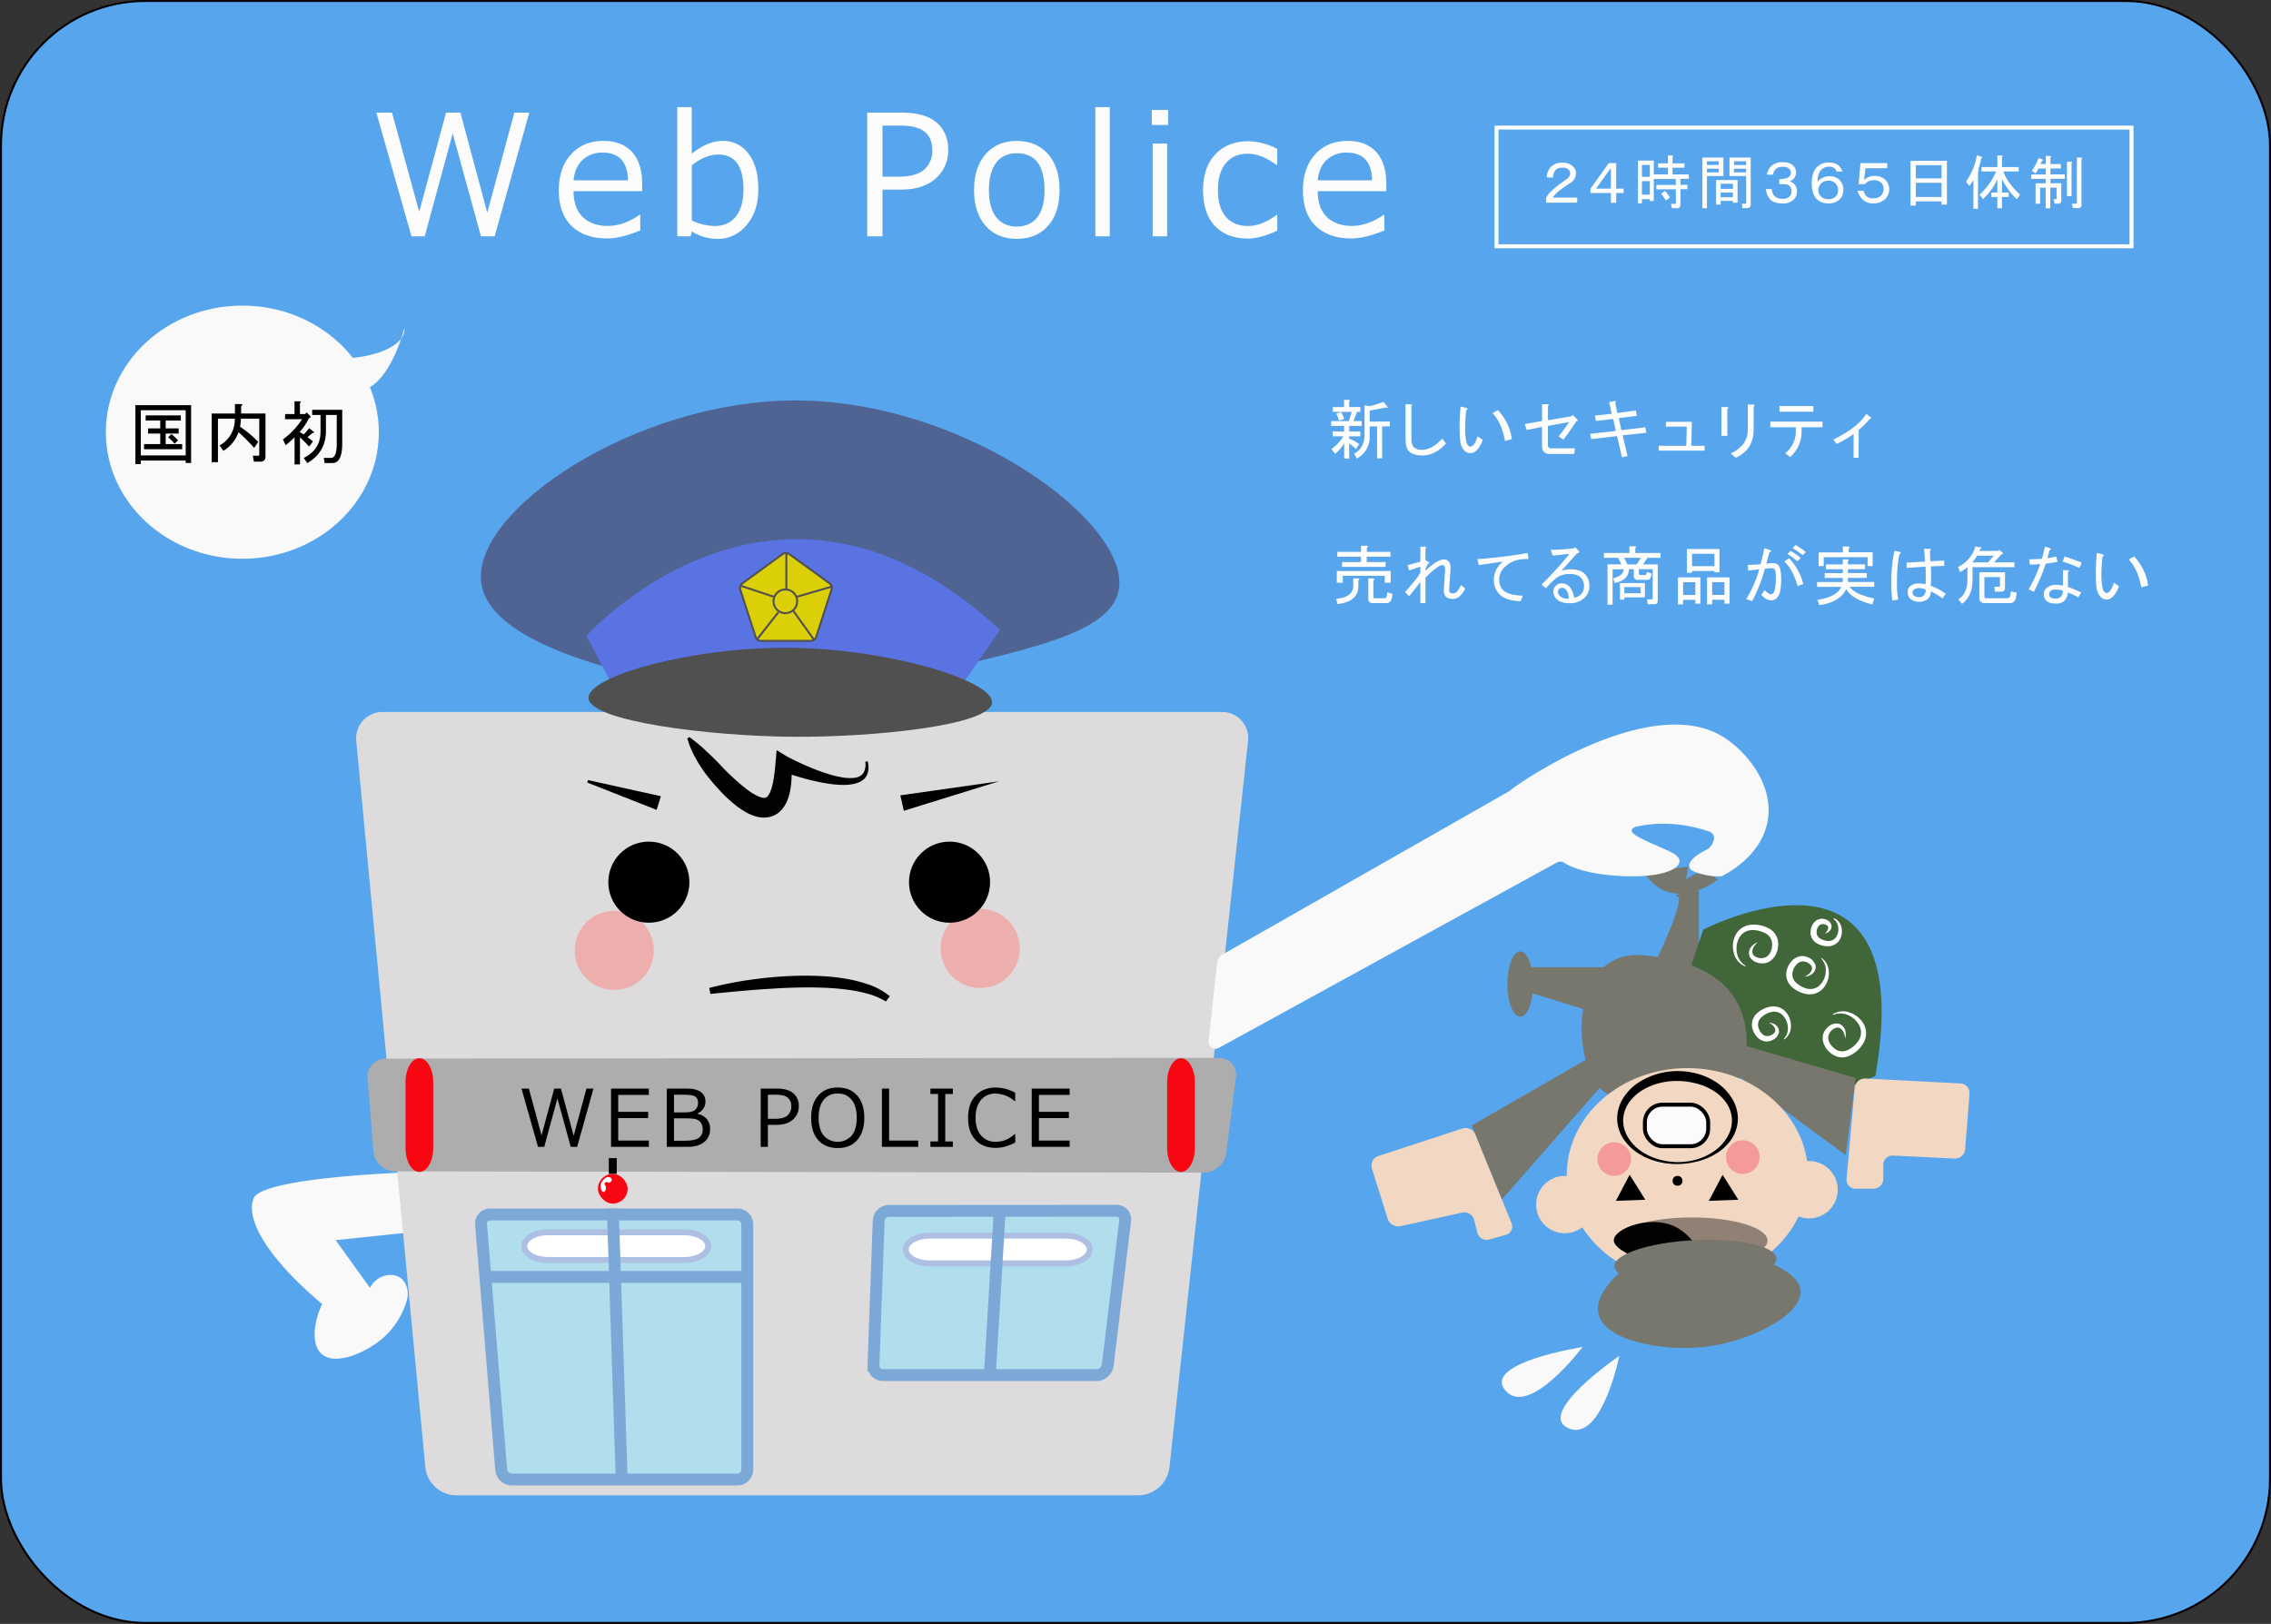 <svg xmlns="http://www.w3.org/2000/svg" viewBox="0 0 1148 821"><rect x="0" y="0" width="1148" height="821" fill="#333333" stroke="none"/><defs><style>.cls-1{fill:#56a5ed;}.cls-14,.cls-2,.cls-20,.cls-23,.cls-27,.cls-29,.cls-7{fill:none;}.cls-17,.cls-2,.cls-24,.cls-27,.cls-9{stroke:#000;}.cls-14,.cls-17,.cls-2,.cls-20,.cls-21,.cls-23,.cls-24,.cls-27,.cls-29,.cls-7,.cls-9{stroke-miterlimit:10;}.cls-3{fill:#77776d;}.cls-4{fill:#f9f9f9;}.cls-5{fill:#406639;}.cls-6{fill:#dddbdb;}.cls-7{stroke:#dddbdb;stroke-width:7px;}.cls-8{fill:#adadad;}.cls-9{stroke-width:5px;}.cls-10,.cls-25{fill:#f49a9a;}.cls-10{opacity:0.69;}.cls-11{fill:#f2d7c2;}.cls-12{fill:#f90613;}.cls-13{fill:#b0deed;}.cls-14{stroke:#7ca8d8;stroke-width:6px;}.cls-15,.cls-26{fill:#020202;}.cls-16{fill:#506493;}.cls-18{fill:#5973e2;}.cls-19,.cls-21{fill:#dbd007;}.cls-20,.cls-21{stroke:#515050;}.cls-22{fill:#fff;}.cls-23{stroke:#adbfe2;stroke-width:3px;}.cls-24{fill:#fcfafa;}.cls-24,.cls-29{stroke-width:2px;}.cls-26{opacity:0.4;}.cls-27{stroke-width:4px;}.cls-28{fill:#fcfcfc;}.cls-29{stroke:#fff;}.cls-30{fill:#515050;}</style></defs><g id="レイヤー_2" data-name="レイヤー 2"><g id="レイヤー_2-2" data-name="レイヤー 2"><rect class="cls-1" x="0.5" y="0.5" width="1147" height="820" rx="72.89"/><rect class="cls-2" x="0.5" y="0.5" width="1147" height="820" rx="72.89"/><path class="cls-3" d="M836.17,487.84S852.35,454.4,848,453.32s10.79-3.24,10.79-3.24V489.5Z"/><polygon class="cls-3" points="816 489 774 489 774 502 803 511 816 489"/><path class="cls-4" d="M205.6,657.59c1.35-4.63-.08-9.38-3.26-11.59-4.32-3-11.93-1.35-15.32,5.11h0L169.68,627l45-4.72-.36-29.9s-81.66,2.17-86.12,13.48,8.61,31.5,34.61,53.41c-4.6,10.14-5.26,20.49-.42,25.06,7,6.59,23-.61,31.54-8.14A40.6,40.6,0,0,0,205.6,657.59Z"/><path class="cls-5" d="M861,470s110-57,87,74a89.27,89.27,0,0,0-9.5,4.55L872,527l-19-33Z"/><path class="cls-6" d="M230.5,752.5a12.37,12.37,0,0,1-12-11l-34.92-367.1a9.84,9.84,0,0,1,10-10.95h424a9.69,9.69,0,0,1,9.82,10.94L587.68,741.56A12.56,12.56,0,0,1,575.5,752.5Z"/><path class="cls-7" d="M230.5,752.5a12.37,12.37,0,0,1-12-11l-34.92-367.1a9.84,9.84,0,0,1,10-10.95h424a9.69,9.69,0,0,1,9.82,10.94L587.68,741.56A12.56,12.56,0,0,1,575.5,752.5Z"/><polygon points="455.12 402.1 505 395 456.88 409.9 455.12 402.1"/><path class="cls-8" d="M195,535.21a9.12,9.12,0,0,0-9.2,10l3,37a11.07,11.07,0,0,0,10.8,10l409,.65a11.67,11.67,0,0,0,11.27-9.9l4.88-38.24a8.59,8.59,0,0,0-8.73-9.91Z"/><polygon points="331.94 409.46 296.81 395.61 297.19 394.39 334.06 402.54 331.94 409.46"/><circle class="cls-9" cx="847.5" cy="593.5" r="3.5"/><circle class="cls-10" cx="495.5" cy="479.5" r="20"/><circle class="cls-11" cx="791" cy="609" r="14.5"/><circle class="cls-10" cx="310.5" cy="480.5" r="20"/><circle class="cls-11" cx="914.5" cy="601.5" r="14.5"/><path class="cls-12" d="M205,547c0-6.6,3.15-12,7-12s7,5.4,7,12v33.5c0,6.6-3.15,12-7,12s-7-5.4-7-12Z"/><path class="cls-12" d="M590,547c0-6.6,3.15-12,7-12s7,5.4,7,12v33.5c0,6.6-3.15,12-7,12s-7-5.4-7-12Z"/><path class="cls-13" d="M449.36,612.21a5.23,5.23,0,0,0-5.18,5l-2.64,73a4.8,4.8,0,0,0,4.82,5h108a5.81,5.81,0,0,0,5.6-5l8.8-73.07a4.33,4.33,0,0,0-4.4-5Z"/><path class="cls-14" d="M449.36,612.21a5.23,5.23,0,0,0-5.18,5l-2.64,73a4.8,4.8,0,0,0,4.82,5h108a5.81,5.81,0,0,0,5.6-5l8.8-73.07a4.33,4.33,0,0,0-4.4-5Z"/><path class="cls-13" d="M247.76,614a4.54,4.54,0,0,0-4.59,5l10.18,124a5.54,5.54,0,0,0,5.41,5h114a5,5,0,0,0,5-5V619a5,5,0,0,0-5-5Z"/><path class="cls-14" d="M247.76,614a4.54,4.54,0,0,0-4.59,5l10.18,124a5.54,5.54,0,0,0,5.41,5h114a5,5,0,0,0,5-5V619a5,5,0,0,0-5-5Z"/><path class="cls-15" d="M358.54,499.47a185.67,185.67,0,0,1,22.73-4.39,198.22,198.22,0,0,1,23.13-1.78c3.88-.05,7.78,0,11.67.24a102.65,102.65,0,0,1,11.67,1.32,69.34,69.34,0,0,1,11.5,2.95,34.75,34.75,0,0,1,10.57,5.85l-2,2.65a37.61,37.61,0,0,0-10-4.13,78.89,78.89,0,0,0-10.89-2c-3.69-.45-7.43-.72-11.17-.84s-7.52-.18-11.29-.09-7.55.18-11.32.42-7.56.45-11.35.74c-7.56.6-15.16,1.32-22.71,2.1Z"/><path class="cls-15" d="M348.49,372.66a80,80,0,0,1,7.91,6.49c2.47,2.25,4.81,4.57,7.09,6.9a119.93,119.93,0,0,0,14,13,36.82,36.82,0,0,0,3.65,2.44,16.74,16.74,0,0,0,3.45,1.59,4.87,4.87,0,0,0,2.28.25,2.23,2.23,0,0,0,1.31-.93,10,10,0,0,0,1.53-3,25.87,25.87,0,0,0,1.11-4.11A85.55,85.55,0,0,0,392,386l.59-6.75,5.07,3.11h0c3.54,1.88,7.34,3.68,11.11,5.28a100.68,100.68,0,0,0,11.58,4.16,47.66,47.66,0,0,0,5.91,1.29,20.37,20.37,0,0,0,5.82.13,6,6,0,0,0,4.45-2.53,8.75,8.75,0,0,0,.88-5.58l1.18-.22a10.43,10.43,0,0,1-.25,6.76,7,7,0,0,1-2.36,2.84,10.78,10.78,0,0,1-3.25,1.55,23.66,23.66,0,0,1-6.74.79,51.06,51.06,0,0,1-6.57-.53,105.7,105.7,0,0,1-12.7-2.7c-4.18-1.15-8.22-2.42-12.38-4h0L400,386a55.29,55.29,0,0,1-.11,10.67,34.18,34.18,0,0,1-1.08,5.65,18.84,18.84,0,0,1-2.82,6,13,13,0,0,1-1.26,1.48,11.47,11.47,0,0,1-1.56,1.35,11.14,11.14,0,0,1-3.93,1.83,13.93,13.93,0,0,1-7.59-.35A24.41,24.41,0,0,1,376,410a40.6,40.6,0,0,1-4.58-3.24,73.7,73.7,0,0,1-7.74-7.29c-2.36-2.55-4.6-5.16-6.69-7.88a64.89,64.89,0,0,1-5.55-8.62,45.47,45.47,0,0,1-4-9.63Z"/><path class="cls-16" d="M304.44,336.71c-28.09-8.34-58.35-21.52-61.16-42-5-36.36,77.38-92,158.22-92.24,86.21-.31,170.66,62.27,164,96-3.86,19.58-38.12,27.86-76,37C415.07,353.47,349.41,346.35,304.44,336.71Z"/><path class="cls-11" d="M745.89,573.63a5.47,5.47,0,0,0-6.64-3.08l-42.5,13.9a5.08,5.08,0,0,0-3.25,6.32l8,25.46a5.59,5.59,0,0,0,6.38,3.7l31.24-6.86a5.18,5.18,0,0,1,6.09,3.78l1.58,6.3a4.85,4.85,0,0,0,6,3.51l8.36-2.32a4.36,4.36,0,0,0,2.93-6Z"/><path class="cls-11" d="M943,545.26a5.24,5.24,0,0,0-5.43,4.72l-4.12,46a4.51,4.51,0,0,0,4.56,5h9a5,5,0,0,0,5-5v-7a4.73,4.73,0,0,1,5-4.76l31,1.52a5.2,5.2,0,0,0,5.38-4.74l2.22-28a4.86,4.86,0,0,0-4.6-5.24Z"/><polygon class="cls-3" points="744 569 759.24 606.39 813 545 810 531 744 569"/><polygon class="cls-3" points="880 528 938 545 933 584 880 545 880 528"/><path class="cls-3" d="M880,545s21-56-49-62c-40-4-37,61.46-18,70.23S880,545,880,545Z"/><path class="cls-3" d="M819,643c-5.52,5.08-12.62,13.23-11,21,2.9,13.9,32.14,19.23,53,17,23.65-2.53,50.1-16.24,49.21-28.38-.45-6-7.5-10.45-13.37-13.26Z"/><path class="cls-4" d="M800,681s-51,8-39,22S800,681,800,681Z"/><path class="cls-4" d="M818.6,685.45S776,714.59,792.83,722.07,818.6,685.45,818.6,685.45Z"/><ellipse class="cls-3" cx="768.5" cy="497.5" rx="6.5" ry="16.5"/><path class="cls-3" d="M868.29,444.83s-22,17-36-2c-2-2,21-4.69,21-4.69l-1,6.69S860.29,436.83,868.29,444.83Z"/><circle class="cls-17" cx="328" cy="446" r="20"/><circle class="cls-17" cx="480" cy="446" r="20"/><path class="cls-18" d="M308.5,344.5l-12-23s96-108,209-3l-18,26S399.5,313.5,308.5,344.5Z"/><path class="cls-19" d="M398.9,280.08a2.94,2.94,0,0,0-3.24,0L375.19,295a3,3,0,0,0-1,3.08L382,322.1a2.94,2.94,0,0,0,2.61,1.9h25.31a3,3,0,0,0,2.62-1.9L420.37,298a3,3,0,0,0-1-3.08Z"/><path class="cls-20" d="M398.9,280.08a2.94,2.94,0,0,0-3.24,0L375.19,295a3,3,0,0,0-1,3.08L382,322.1a2.94,2.94,0,0,0,2.61,1.9h25.31a3,3,0,0,0,2.62-1.9L420.37,298a3,3,0,0,0-1-3.08Z"/><circle class="cls-21" cx="397" cy="304" r="6"/><line class="cls-21" x1="397.5" y1="279.5" x2="397.5" y2="298"/><line class="cls-21" x1="420.88" y1="296.46" x2="402.5" y2="301.79"/><line class="cls-21" x1="400.79" y1="308.5" x2="411.5" y2="323.5"/><line class="cls-21" x1="393.5" y1="309.5" x2="382.5" y2="323.5"/><line class="cls-21" x1="391.5" y1="301.83" x2="374.5" y2="296.17"/><line class="cls-14" x1="245.36" y1="645.58" x2="377.76" y2="645.58"/><path class="cls-22" d="M277,637c-6.6,0-12-3.15-12-7s5.4-7,12-7h69c6.6,0,12,3.15,12,7s-5.4,7-12,7Z"/><path class="cls-23" d="M277,637c-6.6,0-12-3.15-12-7s5.4-7,12-7h69c6.6,0,12,3.15,12,7s-5.4,7-12,7Z"/><path class="cls-22" d="M469.86,638.71c-6.6,0-12-3.15-12-7s5.4-7,12-7h69c6.6,0,12,3.15,12,7s-5.4,7-12,7Z"/><path class="cls-23" d="M469.86,638.71c-6.6,0-12-3.15-12-7s5.4-7,12-7h69c6.6,0,12,3.15,12,7s-5.4,7-12,7Z"/><ellipse class="cls-11" cx="853" cy="594" rx="61" ry="54"/><ellipse class="cls-11" cx="848" cy="566" rx="29" ry="22"/><path d="M878.51,566a19.25,19.25,0,0,1-3.38,10.13,24.84,24.84,0,0,1-7.61,7.09,33,33,0,0,1-9.44,3.95A41.82,41.82,0,0,1,848,588.51a38.78,38.78,0,0,1-10.11-1.24,33.26,33.26,0,0,1-9.44-4,25.48,25.48,0,0,1-7.57-7.14A19.26,19.26,0,0,1,817.49,566a19.66,19.66,0,0,1,2.83-10.48,25.8,25.8,0,0,1,7.42-7.86A36.57,36.57,0,0,1,848,541.5,38,38,0,0,1,858.59,543a33.73,33.73,0,0,1,9.7,4.64,26.19,26.19,0,0,1,7.38,7.91A19.7,19.7,0,0,1,878.51,566Zm-3,0a16.28,16.28,0,0,0-2.9-8.52,21.83,21.83,0,0,0-6.74-6.19,30.13,30.13,0,0,0-8.57-3.56A39.12,39.12,0,0,0,848,546.5a35.89,35.89,0,0,0-9.3,1.13,30.65,30.65,0,0,0-8.58,3.61,22.46,22.46,0,0,0-6.7,6.24,16.29,16.29,0,0,0-2.91,8.52,16.55,16.55,0,0,0,2.36,8.87,22.59,22.59,0,0,0,6.54,7,30.8,30.8,0,0,0,8.83,4.2,37.79,37.79,0,0,0,9.76,1.46,35.18,35.18,0,0,0,9.79-1.37,30.54,30.54,0,0,0,8.83-4.25,23,23,0,0,0,6.5-7A16.42,16.42,0,0,0,875.49,566Z"/><polygon points="831.72 606.57 824.28 606.85 816.83 607.12 820.31 600.53 823.79 593.94 827.76 600.25 831.72 606.57"/><polygon points="878.72 606.57 871.28 606.85 863.83 607.12 867.31 600.53 870.79 593.94 874.76 600.25 878.72 606.57"/><rect class="cls-24" x="831.5" y="558.5" width="32" height="21" rx="8.89"/><circle class="cls-25" cx="881" cy="585" r="8.5"/><circle class="cls-25" cx="816" cy="586" r="8.5"/><circle class="cls-17" cx="848" cy="597" r="2"/><ellipse class="cls-26" cx="855.25" cy="627.25" rx="38.25" ry="11.75"/><path class="cls-15" d="M828.5,636.5c-10.82-4.42-12.86-7.59-12.72-9.67.4-5.82,18.63-12.74,31-6.66,7.76,3.81,12.85,12.55,12.41,13l-.69.32h0Z"/><path class="cls-22" d="M882.24,488.58a9.57,9.57,0,0,1-5.72-6.59,13.45,13.45,0,0,1-.51-4.56,12.16,12.16,0,0,1,1.24-4.53,9.61,9.61,0,0,1,3.16-3.67,10.15,10.15,0,0,1,4.59-1.68,15,15,0,0,1,4.73.24,15.3,15.3,0,0,1,4.45,1.61,8.8,8.8,0,0,1,4.69,8.48,10.82,10.82,0,0,1-1.23,4.75,8.43,8.43,0,0,1-3.53,3.67,6.73,6.73,0,0,1-2.55.74,8.08,8.08,0,0,1-2.51-.18,6.65,6.65,0,0,1-4.27-2.71,4.34,4.34,0,0,1-.67-2.6,5,5,0,0,1,.8-2.36,6.59,6.59,0,0,1,3.58-2.72l0,.06a7.49,7.49,0,0,0-2.45,3.23,4.15,4.15,0,0,0-.23,1.78,2.71,2.71,0,0,0,.63,1.42,5.74,5.74,0,0,0,6.35.91,5.52,5.52,0,0,0,2.2-2.56,8.88,8.88,0,0,0,.84-3.52,6.22,6.22,0,0,0-3.18-5.81,13.67,13.67,0,0,0-3.58-1.38,12.38,12.38,0,0,0-3.81-.35,7.41,7.41,0,0,0-6,3.75,11.35,11.35,0,0,0-1.25,7.63,9.31,9.31,0,0,0,4.37,6.6Z"/><path class="cls-22" d="M927,464.17a6.41,6.41,0,0,1,3.81,4.48,8.48,8.48,0,0,1-.68,6.18,6.76,6.76,0,0,1-2.29,2.47,7,7,0,0,1-3.24,1.07,10.63,10.63,0,0,1-3.25-.28,10.4,10.4,0,0,1-3-1.23,6.24,6.24,0,0,1-3.07-6.15,7.6,7.6,0,0,1,1-3.28,6,6,0,0,1,2.65-2.48,4.82,4.82,0,0,1,1.86-.44,5.67,5.67,0,0,1,1.76.22,4.69,4.69,0,0,1,2.92,2.13,3.18,3.18,0,0,1,.36,1.92,3.55,3.55,0,0,1-.69,1.62,4.2,4.2,0,0,1-2.61,1.57l0-.05a5,5,0,0,0,1.51-2.15,2.3,2.3,0,0,0,.1-1,1.38,1.38,0,0,0-.38-.74,3.5,3.5,0,0,0-3.61-.55,4.45,4.45,0,0,0-1.84,3.5,3.55,3.55,0,0,0,1.66,3.41,8.49,8.49,0,0,0,2.15,1,7.6,7.6,0,0,0,2.32.35,4.43,4.43,0,0,0,3.72-2,7.15,7.15,0,0,0,1.1-4.69,6,6,0,0,0-2.42-4.44Z"/><path class="cls-22" d="M920.85,484.36a8.86,8.86,0,0,1,3.64,7.23,11.67,11.67,0,0,1-2.79,8,9,9,0,0,1-3.72,2.57,9.34,9.34,0,0,1-4.53.44,13.9,13.9,0,0,1-4.21-1.33,14.37,14.37,0,0,1-3.63-2.5,8.78,8.78,0,0,1-2.43-4.06,9,9,0,0,1,.19-4.72,10.18,10.18,0,0,1,2.25-4,7.83,7.83,0,0,1,4.07-2.48,6.34,6.34,0,0,1,2.49-.06,7.68,7.68,0,0,1,2.22.76,6.21,6.21,0,0,1,3.22,3.48,4,4,0,0,1,0,2.53,4.7,4.7,0,0,1-1.29,1.93,6,6,0,0,1-3.87,1.56v-.06a6.93,6.93,0,0,0,2.91-2.35,3.77,3.77,0,0,0,.6-1.51,2.41,2.41,0,0,0-.25-1.37,5.24,5.24,0,0,0-5.35-2.23,5.16,5.16,0,0,0-2.51,1.74,8.2,8.2,0,0,0-1.54,2.92,5.59,5.59,0,0,0,1.45,5.8,11.91,11.91,0,0,0,2.84,2.06,11.35,11.35,0,0,0,3.29,1.2A6.73,6.73,0,0,0,920,498a10.41,10.41,0,0,0,2.9-6.46,8.51,8.51,0,0,0-2.3-6.91Z"/><path class="cls-22" d="M901.74,525.23a7.65,7.65,0,0,0,2-6.22,9.32,9.32,0,0,0-2.62-5.76,6,6,0,0,0-5.46-1.66,10,10,0,0,0-2.93,1.08,11.25,11.25,0,0,0-2.53,1.83,4.93,4.93,0,0,0-1.26,5.1,7.11,7.11,0,0,0,1.36,2.58,4.47,4.47,0,0,0,2.18,1.54,4.66,4.66,0,0,0,4.72-1.92,2.11,2.11,0,0,0,.23-1.18,3.31,3.31,0,0,0-.51-1.35,6.24,6.24,0,0,0-2.58-2.16l0-.05a5.38,5.38,0,0,1,3.53,1.36,4.4,4.4,0,0,1,1.21,1.77,3.81,3.81,0,0,1,0,2.34,5.72,5.72,0,0,1-2.95,3.22,7,7,0,0,1-2,.7,5.76,5.76,0,0,1-2.3-.05,7.2,7.2,0,0,1-3.75-2.28,9.31,9.31,0,0,1-2.06-3.66,7.58,7.58,0,0,1,2.06-8.08,13.52,13.52,0,0,1,7.16-3.48,8.53,8.53,0,0,1,4.15.41,8.19,8.19,0,0,1,3.4,2.36,10.57,10.57,0,0,1,2.52,7.31,8.06,8.06,0,0,1-3.35,6.55Z"/><path class="cls-22" d="M926.47,512.8a9.55,9.55,0,0,1,8.69-.86,13.75,13.75,0,0,1,4,2.23,12.26,12.26,0,0,1,3,3.63,9.71,9.71,0,0,1,1.16,4.7,10.16,10.16,0,0,1-1.28,4.72,16,16,0,0,1-6.83,6.41,9.3,9.3,0,0,1-5,.9,9.5,9.5,0,0,1-4.65-2,10.9,10.9,0,0,1-3.16-3.75,8.43,8.43,0,0,1-.95-5,6.55,6.55,0,0,1,.88-2.5,8.38,8.38,0,0,1,1.59-1.95,6.67,6.67,0,0,1,4.68-1.91,4.38,4.38,0,0,1,2.52,1,5.18,5.18,0,0,1,1.46,2,6.59,6.59,0,0,1,.14,4.48h-.06a7.52,7.52,0,0,0-1.22-3.88,4.31,4.31,0,0,0-1.31-1.22,2.77,2.77,0,0,0-1.53-.3,5.75,5.75,0,0,0-4.42,4.65,5.64,5.64,0,0,0,.82,3.28,8.89,8.89,0,0,0,2.39,2.72,6.21,6.21,0,0,0,6.57.77,13.88,13.88,0,0,0,3.2-2.12,12.45,12.45,0,0,0,2.49-2.91,7.38,7.38,0,0,0,.41-7.06,11.34,11.34,0,0,0-5.49-5.44,9.31,9.31,0,0,0-7.91-.25Z"/><ellipse class="cls-3" cx="857" cy="638.25" rx="41" ry="11.25" transform="translate(-30.66 43.39) rotate(-2.85)"/><line class="cls-14" x1="505.36" y1="612.21" x2="500.36" y2="695.21"/><line class="cls-14" x1="309.76" y1="610.98" x2="314.26" y2="747.98"/><line class="cls-27" x1="309.76" y1="585.5" x2="309.76" y2="593.49"/><rect class="cls-12" x="302.26" y="593.49" width="15.01" height="15.01" rx="7.5"/><path class="cls-22" d="M306.8,595.06s-4.23,2.26-3,6,3.86-.26,1.74-2.25c0,0,.37-2,1.75-1S311.17,595,306.8,595.06Z"/><path d="M300,550.37l-8.24,29.44h-3.26l-6.72-24.46-6.66,24.46h-3.16l-8.34-29.44h3.73L273.76,574l6.39-23.62h3.42L290,574.2l6.45-23.83Z"/><path d="M328,579.81H308.88V550.37H328v3.17H312.51v8.57h15.14v3.17H312.51v11.36H328Z"/><path d="M337.07,579.81V550.37h8.67c1.33,0,2.46,0,3.39.08A12.48,12.48,0,0,1,352,551a7.05,7.05,0,0,1,2.53,1.3,5.47,5.47,0,0,1,1.56,2,6.62,6.62,0,0,1,.51,2.67c0,2.61-1.32,4.61-4,6v.16a8,8,0,0,1,4.67,2.62,7.48,7.48,0,0,1,1.68,5,8.07,8.07,0,0,1-3,6.64q-3,2.43-8.6,2.43Zm3.63-26.35v8.94H346q3.8,0,5.33-1.23a4.59,4.59,0,0,0,1.52-3.79,3.62,3.62,0,0,0-1.21-2.85q-1.22-1.06-6.09-1.07Zm0,11.95v11.31H346q5.61,0,7.42-1.55a5.25,5.25,0,0,0,1.8-4.19,6.08,6.08,0,0,0-.66-2.94,4.59,4.59,0,0,0-2.08-1.92q-1.43-.71-5.5-.71Z"/><path d="M388.17,568.69v11.12h-3.63V550.37h8.12q5.68,0,8.41,2.4a8.11,8.11,0,0,1,2.72,6.43,8.76,8.76,0,0,1-3,6.85q-3,2.64-8.33,2.64Zm0-15.23v12.17h3.63c3,0,5.1-.58,6.34-1.73a6,6,0,0,0,1.87-4.6,5.3,5.3,0,0,0-1.82-4.36c-1.21-1-3.15-1.48-5.8-1.48Z"/><path d="M423.47,580.41q-6.27,0-9.85-4t-3.57-11.26q0-7.19,3.58-11.26t9.84-4.07q6.27,0,9.85,4.07t3.58,11.26q0,7.17-3.58,11.24T423.47,580.41Zm0-27.54a8.54,8.54,0,0,0-7.11,3.21c-1.7,2.13-2.54,5.14-2.54,9s.84,6.88,2.54,9a9.48,9.48,0,0,0,14.2,0q2.54-3.2,2.53-9t-2.53-9A8.56,8.56,0,0,0,423.49,552.87Z"/><path d="M464.15,579.81H445.81V550.37h3.64v26.27h14.7Z"/><path d="M481.68,579.81H470.33v-2.72h3.87v-24h-3.87v-2.72h11.35v2.72h-3.85v24h3.85Z"/><path d="M503.46,580.33q-6.6,0-10.35-4t-3.74-11.23q0-7.11,3.8-11.19t10.31-4.08a21,21,0,0,1,9.72,2.63v4.28h-.27a14.86,14.86,0,0,0-9.69-3.85,9.12,9.12,0,0,0-7.36,3.23q-2.72,3.24-2.72,9t2.77,8.92a9.21,9.21,0,0,0,7.35,3.21,14.36,14.36,0,0,0,4.73-.79,16.07,16.07,0,0,0,4.92-3.1h.27v4.3a29.64,29.64,0,0,1-5.83,2.22A18.49,18.49,0,0,1,503.46,580.33Z"/><path d="M540.71,579.81H521.55V550.37h19.16v3.17H525.18v8.57h15.14v3.17H525.18v11.36h15.53Z"/><path class="cls-28" d="M267.57,56.93l-17.52,62.55h-6.93l-14.28-52-14.15,52H208L190.24,56.93h7.93l13.74,50.18,13.57-50.18h7.26l13.58,50.63L260,56.93Z"/><path class="cls-28" d="M307.08,120.56q-11.7,0-18.15-6.33t-6.46-17.91q0-11.5,6.19-18.29t16.39-6.78q9.3,0,14.42,5.56t5.13,15.85v4H289.94q0,8.46,4.59,13t12.68,4.55q8.06,0,16.1-5.61h.34v7.93Q313.65,120.56,307.08,120.56ZM289.94,91.17h27.52q-.33-14-12.82-14a14.14,14.14,0,0,0-10.21,3.74Q290.53,84.66,289.94,91.17Z"/><path class="cls-28" d="M349.72,117l-.63,2.49h-6.72V54.15h7.31V77.72q8-6.47,15.56-6.47a15.68,15.68,0,0,1,13.18,6.51q4.92,6.52,4.91,17.85t-5.93,18.18a18.54,18.54,0,0,1-14.69,7A24.44,24.44,0,0,1,349.72,117Zm0-33.33v27.81a28.52,28.52,0,0,0,11.53,2.78q6.9,0,10.73-4.82t3.84-13.61q0-17.68-12.66-17.68Q356.4,78.14,349.68,83.66Z"/><path class="cls-28" d="M446.1,95.86v23.62h-7.72V56.93h17.27q12.08,0,17.87,5.08t5.79,13.68A18.56,18.56,0,0,1,473,90.24q-6.33,5.63-17.7,5.62Zm0-32.37V89.34h7.72q9.51,0,13.47-3.67a12.7,12.7,0,0,0,4-9.77q0-6.11-3.85-9.26t-12.33-3.15Z"/><path class="cls-28" d="M514,120.76q-10,0-15.81-6.62t-5.81-18.07q0-11.46,5.85-18.14T514,71.25q9.91,0,15.77,6.64t5.85,18.18q0,11.54-5.83,18.11T514,120.76Zm0-43.29q-6.77,0-10.42,4.78T499.9,96.07q0,8.93,3.65,13.69T514,114.54q6.76,0,10.42-4.78T528,96.07Q528,77.47,514,77.47Z"/><path class="cls-28" d="M561,119.48h-7.3V54.15H561Z"/><path class="cls-28" d="M590.48,63.2h-8.26V55.6h8.26ZM590,119.48h-7.31V72.58H590Z"/><path class="cls-28" d="M645.68,116.61q-8.41,3.94-14.69,4-10.83,0-16.83-6.35t-6-18.1q0-11.49,6.18-18.1T631,71.41a32.86,32.86,0,0,1,14.65,3.86v8.14h-.33q-7.76-5.68-14.48-5.69-7.18,0-11.17,4.78t-4,13.61q0,8.83,4,13.49t11.19,4.65q6.93,0,14.48-5.61h.33Z"/><path class="cls-28" d="M683.25,120.56q-11.7,0-18.16-6.33t-6.45-17.91q0-11.5,6.18-18.29t16.4-6.78q9.3,0,14.42,5.56t5.13,15.85v4H666.11q0,8.46,4.59,13t12.68,4.55q8,0,16.1-5.61h.33v7.93Q689.81,120.56,683.25,120.56ZM666.11,91.17h27.52q-.33-14-12.83-14a14.16,14.16,0,0,0-10.21,3.74Q666.69,84.66,666.11,91.17Z"/><path class="cls-28" d="M682.07,231.83h-2.58v-7.74a19.87,19.87,0,0,1-4.51,5.29L673,227.06a22.78,22.78,0,0,0,6.06-6.45h-5.41v-2.45h5.8v-2.83h-6.57v-2.45h9l1.42-4.65h-9.54v-2.44h5.67v-3.61h2.45c.69.08.73.34.13.77v2.84h5.67v2.44h-1.67l-1.81,4.65h4.13v2.45h-6.32v2.83h5.67v2.45h-5.67v1.16a20.11,20.11,0,0,1,5,2.71l-1.55,2.58a19.77,19.77,0,0,0-3.48-2.84Zm-6.58-22.69,2.45-.78a13.8,13.8,0,0,1,1.55,3.48l-2.58.78A17.43,17.43,0,0,0,675.49,209.14Zm9,20.24q5.28-2.83,5.28-9.67V204.88l2.71.52,7-2.19,1.94,2.58c.17.51-.13.6-.91.25l-8.12,1.55v5.54h10.19v2.45H698.7V231.7h-2.58V215.58h-3.74v4.9a12.29,12.29,0,0,1-6.44,11.35Z"/><path class="cls-28" d="M719,230.28q-4.63,0-6.83-2.19-1.68-1.68-1.68-6.45V204.37h2.71c.77.17.86.51.26,1v16.24c0,2.15.39,3.61,1.16,4.38a5.74,5.74,0,0,0,4.25,1.42q5,0,10.19-5.67l1.93,2.45Q725.41,230.28,719,230.28Z"/><path class="cls-28" d="M747.11,226.93c-1.2,1.46-2.41,2.19-3.61,2.19q-3.22,0-4.77-3.74-.9-2.19-.9-9.41,0-5.16.51-10.44l2.71.64c1,.26,1.08.69.13,1.29a82.15,82.15,0,0,0-.52,8.64,29.84,29.84,0,0,0,.65,7.48c.43,1.46,1.07,2.19,1.93,2.19s1.76-.69,2.45-2.07a27.6,27.6,0,0,0,1.29-3.09l2.58,1.81A16.52,16.52,0,0,1,747.11,226.93Zm17.14-4.9-3.48.9q-1.54-9-6.31-14.05l2.71-1.55A26.37,26.37,0,0,1,764.25,222Z"/><path class="cls-28" d="M790.33,222.29l-2.45-1.68a86.75,86.75,0,0,0,5.29-7.22l-10.7,1.94v9.53a1.59,1.59,0,0,0,1.8,1.81h11.86l-.39,2.84H783.5q-4,0-4-4.13v-9.54l-7.73,1.55-1-3,8.76-1.54v-8.51h2.71c.77.17.86.51.26,1v7.09l11.6-1.93,1-.65,2.32,2.32c.34.43.17.69-.52.77C794.33,216.79,792.13,219.88,790.33,222.29Z"/><path class="cls-28" d="M832.26,218.81l-12,1.28,2.45,10.45-2.83.64-2.45-10.7L804.29,222l-.39-2.71,12.89-1.42-1.29-6.06-8.76,1-.52-2.71,8.51-.9-1.29-5.93,2.71-.52c.77-.08.9.22.38.9l1,5.16,9.41-1.29.51,2.71-9.15,1.16,1.29,6.06,12.12-1.42Z"/><path class="cls-28" d="M861.69,227.83H838.48v-2.45h13.93l.25-9.67H842.09v-2.45h13.15L855,225.38h6.71Z"/><path class="cls-28" d="M873.2,220.35h-3V205.79h2.84c.85.08.9.43.13,1Zm13.27-2.83q0,9.66-9,13.92l-2.58-2.19q8.5-3.87,8.64-11.86V204.5h2.71c.85.17.94.51.25,1Z"/><path class="cls-28" d="M907.78,216H894.89v-2.84h26.42V216H910.74v1.68a17.32,17.32,0,0,1-5.8,13.4l-2.58-1.93a13.83,13.83,0,0,0,5.42-11.47Zm-8.25-7.86v-2.84h17.14v2.84Z"/><path class="cls-28" d="M939.53,231.44H937v-12a54.1,54.1,0,0,1-8.51,5l-1.81-2.19q12.25-5.94,16.76-13l2.19,1.67q.78.65-.51.9a41.92,41.92,0,0,1-5.54,5.55Z"/><path class="cls-28" d="M796.69,87.63a5.89,5.89,0,0,1-3.05,5q-3.39,2.22-5.51,3.86a20.33,20.33,0,0,0-3.28,3.4h12.43v2.58H781.57v-2.46A11.9,11.9,0,0,1,784,96.77a60.37,60.37,0,0,1,7.5-5.86c1.49-1,2.23-2.07,2.23-3.17a2.7,2.7,0,0,0-.82-2,4.22,4.22,0,0,0-3.05-.94,4.69,4.69,0,0,0-3.4,1.06,5.64,5.64,0,0,0-1.4,3.87h-3.17A8.1,8.1,0,0,1,784,84.35a7.76,7.76,0,0,1,5.75-2.11,7.3,7.3,0,0,1,5.39,1.87A4.86,4.86,0,0,1,796.69,87.63Z"/><path class="cls-28" d="M814.3,97.59H804V95.36l9.26-12.89H817V95.36h3.75v2.23H817v4.92h-2.7Zm0-2.23V85.28h-.23L806.8,95.36Z"/><path class="cls-28" d="M846.67,103.1a.41.41,0,0,0,.47-.47V95.71H837.3V93.49h9.84v-3H836v11.13h-2v-.94h-4v2.11h-2V81.18h8v7h7.15v-3.4h-5V82.59h5v-4h2.23c.62.08.66.32.11.71v3.28h6v2.22h-6v3.4h8.21v2.23h-4.22v3H853v2.22h-3.51v7.74a1.66,1.66,0,0,1-1.88,1.87h-2.46l-.47-2.22ZM830,89.38h4v-6h-4Zm0,9h4v-6.8h-4Zm9.73-.47,2-1.41a30.05,30.05,0,0,1,2.46,3.4l-2.11,1.52A21.92,21.92,0,0,0,839.76,97.94Z"/><path class="cls-28" d="M871.2,89h-8.32v16.29h-2.34V79.66H871.2Zm-2.34-5.62V81.53h-6v1.88Zm0,1.87h-6v1.88h6ZM878.35,91v11.49H876v-.94h-6.21v1.88h-2.34V91ZM876,92.9h-6.21v2.58H876Zm0,4.45h-6.21V99.7H876Zm6.68,5.16V89h-8.43V79.66H885v23.67a1.66,1.66,0,0,1-1.88,1.87h-2.34l-.24-2.22h1.64A.41.41,0,0,0,882.68,102.51Zm0-19.1V81.53h-6.09v1.88Zm0,1.87h-6.09v1.88h6.09Z"/><path class="cls-28" d="M895.72,95.6A5.16,5.16,0,0,0,897,99.11a5.56,5.56,0,0,0,4.1,1.41,4.78,4.78,0,0,0,3.52-1.17,3.41,3.41,0,0,0,1-2.47,4,4,0,0,0-1-2.93q-1.05-1-5.16-.82V90.56q3.87-.12,4.93-1.18a2.9,2.9,0,0,0,.93-2.11,2.82,2.82,0,0,0-.93-2,4.62,4.62,0,0,0-3.29-.93,5.06,5.06,0,0,0-3.75,1.4,4.4,4.4,0,0,0-1.05,2.58h-3.16A7.5,7.5,0,0,1,895.37,84a7.8,7.8,0,0,1,5.74-2c2.43,0,4.18.55,5.28,1.64a5,5,0,0,1,1.52,3.63,4.5,4.5,0,0,1-1.41,3.29,5.5,5.5,0,0,1-1.87,1.17,4.62,4.62,0,0,1,2.23,1.17,5.28,5.28,0,0,1,1.52,3.87,5.78,5.78,0,0,1-1.76,4.22,7.46,7.46,0,0,1-5.51,1.87q-4.22,0-6.21-2a8.39,8.39,0,0,1-2.22-5.27Z"/><path class="cls-28" d="M927.51,85.28a4,4,0,0,0-2.93-1,5.24,5.24,0,0,0-3.86,1.52q-2,2-1.88,6a7.91,7.91,0,0,1,6.09-2.7,6.81,6.81,0,0,1,5,1.88,7,7,0,0,1,1.88,5.15,6.36,6.36,0,0,1-1.88,4.69,7.59,7.59,0,0,1-5.62,2,8.11,8.11,0,0,1-6-2.22q-2.46-2.46-2.46-8c0-3.67.9-6.41,2.7-8.2a7.88,7.88,0,0,1,5.86-2.23q3.51,0,5.15,1.64a9.38,9.38,0,0,1,1.88,2.93h-3A4.35,4.35,0,0,0,927.51,85.28Zm-6.91,7.5a4.63,4.63,0,0,0-1.41,3.4,4.13,4.13,0,0,0,1.17,3,5.43,5.43,0,0,0,4,1.52,5,5,0,0,0,3.63-1.4,4.47,4.47,0,0,0,1.17-3.29,4.64,4.64,0,0,0-1.4-3.39,4.77,4.77,0,0,0-3.52-1.29A5,5,0,0,0,920.6,92.78Z"/><path class="cls-28" d="M939.5,93.13l1-10.66H954v2.58H943l-.7,6a7.47,7.47,0,0,1,5.51-2.1,7.13,7.13,0,0,1,5.27,2A6.36,6.36,0,0,1,955,95.6a6.8,6.8,0,0,1-2,5,8.2,8.2,0,0,1-6.09,2.23,7.27,7.27,0,0,1-5.39-2A9.61,9.61,0,0,1,939,96.42h3.05a6.14,6.14,0,0,0,1.52,2.81,4.49,4.49,0,0,0,3.28,1A5.26,5.26,0,0,0,950.75,99a4.6,4.6,0,0,0,1.4-3.39A4.29,4.29,0,0,0,951,92.43a4.74,4.74,0,0,0-3.51-1.29,5.7,5.7,0,0,0-4.81,2Z"/><path class="cls-28" d="M968.47,103.92h-2.69V81.3h18.4v22.15h-2.7v-1.64h-13Zm13-13.72V83.52h-13V90.2Zm0,9.38V92.43h-13v7.15Z"/><path class="cls-28" d="M999.91,85.75c.63.24.63.51,0,.82v19h-2.34V90.91a10.52,10.52,0,0,1-2.11,3l-1.64-2.1a32.57,32.57,0,0,0,5.51-13.36l2.58.93c.38.32.27.51-.36.59A31.85,31.85,0,0,1,999.91,85.75Zm9.14.94h-7.38V84.46h8V78.6h2.23c.62.08.66.32.11.71v5.15h8.44v2.23h-7.73q1.88,5.63,8.43,11.72l-1.64,2.34a37.55,37.55,0,0,1-7.5-10.19v6.79h3.4v2.23H1012v5.74h-2.34V99.58h-3V97.35h3V90.56a28.82,28.82,0,0,1-7.27,10.07l-1.75-2.22A33.4,33.4,0,0,0,1009.05,86.69Z"/><path class="cls-28" d="M1031.47,82.94h2.69v-4.1h2.23c.62.08.66.31.12.7v3.4h5.27v2.23h-5.27v3h7.26v2.23h-7.26v2.23H1042v8.67a1.45,1.45,0,0,1-1.64,1.64h-1.76l-.47-2.23h1a.41.41,0,0,0,.47-.47V94.89h-3.16v10.43h-2.35V94.89h-2.81V103H1029V92.67h5.15V90.44h-7.38V88.21h7.38v-3h-3.63a27.45,27.45,0,0,1-1.52,2.46l-1.88-1.29a32.28,32.28,0,0,0,3.4-6.45l2.11.71c.31.31.19.5-.35.58Zm13.36,16.29V81.77h2.22c.63.08.67.31.12.7V99.23Zm4.57,3.75a.42.42,0,0,0,.47-.47V79.66h2.22c.63.08.67.31.12.7v23.2a1.45,1.45,0,0,1-1.64,1.64h-2.69l-.59-2.22Z"/><ellipse class="cls-4" cx="122.5" cy="218.5" rx="69" ry="64"/><path class="cls-4" d="M168.5,179.5c-1,4,37,1,36-14,0,0-7,29-22,32S168.5,179.5,168.5,179.5Z"/><path d="M68.44,204.82H96.6v29.26H93.87v-1.23H71.17v1.78H68.44Zm25.43,2.6H71.17v22.83h22.7Zm-3.56,11.76H83.75v5.33h8.34v2.6H72.81v-2.6H81v-5.33H74.86v-2.6H81v-4H73.63V210H91.4v2.6H83.75v4h6.56Zm-3.69.27A27.74,27.74,0,0,1,90,222.6l-1.78,1.77A19.2,19.2,0,0,0,85,221.09Z"/><path d="M120.56,218.5a17.66,17.66,0,0,1-7.65,9.43L111,225.19a14.69,14.69,0,0,0,7.66-13.53h-8.48v22H107V209.06h11.76v-4.78h3c.91.18,1,.54.14,1.09v3.69h12.3v21.6c0,1.83-.86,2.74-2.59,2.74h-3.28l-.55-3h2.73a.48.48,0,0,0,.55-.55V211.66h-9.3a20.36,20.36,0,0,1-.41,4.1,51.13,51.13,0,0,1,9.16,7.66l-2,3A107.21,107.21,0,0,0,120.56,218.5Z"/><path d="M155.46,221a29,29,0,0,1,2.74,2.18l-1.92,2.6a54.92,54.92,0,0,0-4.64-4.65v13.68H148.9V221.09a49,49,0,0,1-4.51,4L143,222.19a39.67,39.67,0,0,0,9.71-10.26h-8.61v-2.59h4.78v-6.43h2.6c.73.09.77.36.14.82v5.61h2.59l.82-.82,1.78,1.77c.36.64.18,1-.55,1a31.45,31.45,0,0,1-4.78,7.11l2.05,1.23a26.33,26.33,0,0,0,2.73-3.15l2.46,1.92c.09.46-.13.59-.68.41C157.24,219.5,156.37,220.23,155.46,221Zm14.77-11.21h-5.47v8.06q0,10.8-9.43,16.27l-1.78-2.6q8.47-4.23,8.48-13.26v-8.47h-4.24v-2.6H173V224.1q0,10-4.92,10h-4l-.41-2.6h3.69q2.87,0,2.87-7.38Z"/><path class="cls-28" d="M686.65,296.29q0,7.86-10.57,9.15l-.65-2.71c5.76-.51,8.64-2.71,8.64-6.57v-3.74h2.45c.86.17.9.51.13,1Zm-7.87-1.68h-3v-5.93H703v5.93h-3v-3.48H678.78ZM702.89,279v2.45h-12v2.71h9.54v2.45h-22v-2.45h9.54v-2.71H676V279h12v-3.09h2.83c.86.17.9.51.13,1V279ZM695,302.47h5q1.17,0,1.29-3.09l2.58.9c-.17,3.1-1.12,4.64-2.84,4.64H694a2.06,2.06,0,0,1-2.33-2.32V292.42h2.45c.86.17.91.51.13,1v8.12Q694.25,302.47,695,302.47Z"/><path class="cls-28" d="M729.09,285.72q-2.19,0-8.51,6.31v12.89H718V294.35l-5.68,7.09-2.06-2.06,5.16-6.06a37.68,37.68,0,0,0,2.58-3.74v-3.09l-5.68,1.93-.77-2.7L718,284v-7.61h2.32c.77.18.86.52.25,1v5.8L722,284c.78.34.69.73-.25,1.16l-1.17,2.45v.9q6.06-5.67,9.16-5.67,3.87,0,3.48,5.16l-.65,9.92c-.08,1.38.43,2.06,1.55,2.06a3.07,3.07,0,0,0,2.45-.9,12.52,12.52,0,0,0,1.93-3.35l2.2,1.81a15.88,15.88,0,0,1-2.45,3.61,5.35,5.35,0,0,1-3.87,1.67c-3.18,0-4.69-1.63-4.51-4.9l.64-9.79C730.6,286.53,730.13,285.72,729.09,285.72Z"/><path class="cls-28" d="M772.7,282.62a22.26,22.26,0,0,0-7.09.9,14.52,14.52,0,0,0-5.28,3.48,8.54,8.54,0,0,0-2.45,6.32,6.81,6.81,0,0,0,1.93,5q2.58,2.58,9.93,2.84l-1,2.83q-7.61-.39-10.57-3.35a9.85,9.85,0,0,1-3-7.22,11.17,11.17,0,0,1,4.77-9.54q-6.06.9-12.38,1.81l-.77-3q12.63-.9,25.39-3.09Z"/><path class="cls-28" d="M799.16,300.54a5.57,5.57,0,0,0,1.55-4.12A6.11,6.11,0,0,0,799,291.9c-1.11-1.11-2.88-1.67-5.28-1.67a11.16,11.16,0,0,0-6.58,1.67,35.88,35.88,0,0,0-5.67,5.55l-2.19-1.94A168.67,168.67,0,0,0,793.36,280q-4.25.52-8.51.91l-.9-3a87,87,0,0,0,11.22-.64l1.16-.52,1.41,1.42c1,.86.73,1.42-.64,1.67q-3.87,4.39-7.74,8.64a20.16,20.16,0,0,1,4.52-.64q4.89,0,7.22,2.32a8,8,0,0,1,2.32,5.93,7.84,7.84,0,0,1-2.07,5.8,10.65,10.65,0,0,1-7.86,3.09q-4.51,0-6.57-2.06a5.46,5.46,0,0,1-1.68-4,3.7,3.7,0,0,1,1.16-2.7,4.08,4.08,0,0,1,3-1.29,5.25,5.25,0,0,1,3.87,1.54,10.31,10.31,0,0,1,2.45,5.68A5.85,5.85,0,0,0,799.16,300.54Zm-7.6-2.45a2.63,2.63,0,0,0-1.81-.9,2.13,2.13,0,0,0-1.55.51,2,2,0,0,0-.64,1.42,3,3,0,0,0,1,2.19,4.54,4.54,0,0,0,3.35,1.29h1.16C792.85,300.37,792.33,298.86,791.56,298.09Z"/><path class="cls-28" d="M825.88,287.78h-2.45q-.12,5.54-7.22,7l-.77-2.45c3.44-.77,5.2-2.28,5.28-4.51h-5.54V305.7H812.6V285.33h7L818,282H810.8v-2.45h12.89v-3.35h2.84c.68.08.72.34.13.77v2.58h12.76V282h-6.58l-2.32,3.35H838v18.3c0,1.21-.56,1.81-1.68,1.81H833l-.51-2.45h2.45a.45.45,0,0,0,.51-.52V287.78h-7v1.93c0,.69.3,1,.9,1h2.32c.35,0,.6-.51.78-1.54l2.45.77c-.18,2.15-.87,3.22-2.07,3.22h-4.77a1.94,1.94,0,0,1-2.19-2.19Zm-7,7h12.63V302H821.11v1.16h-2.19ZM829.49,282H821l1.68,3.35h4.64Zm-8.38,14.82v3.1h8.25v-3.1Z"/><path class="cls-28" d="M857,303.25H850.8v2.32h-2.58V291.9h11.34v13.28H857Zm-6.18-8.9v6.45H857v-6.45Zm15.85-5.67H855.31v.9h-2.58v-12h16.5v11.74h-2.58Zm-11.34-2.45h11.34V280H855.31Zm16.37,17h-6.19v2.32h-2.58V291.9h11.35v13.28h-2.58Zm-6.19-8.9v6.45h6.19v-6.45Z"/><path class="cls-28" d="M898.27,302.22a4.12,4.12,0,0,1-3,1.29q-2.46,0-4.9-2.84l1.67-2.32c1.38,1.37,2.41,2.06,3.1,2.06a1.62,1.62,0,0,0,1.16-.51q1.41-1.42,1.41-7.87c0-2.4-.25-3.86-.77-4.38a2.23,2.23,0,0,0-1.55-.39,28.16,28.16,0,0,0-3.22.26,79,79,0,0,1-6.44,16.37l-3-1a61.27,61.27,0,0,0,6.58-15.08c-1.9.26-3.74.47-5.55.64l-.26-2.83q2.32,0,6.45-.39c.77-2.66,1.42-5.37,1.93-8.12l2.71.9c1,.43,1,.82-.13,1.16q-.76,2.72-1.55,5.8a19.93,19.93,0,0,1,3.23-.26,3.71,3.71,0,0,1,2.71.91q1.55,1.55,1.54,7C900.46,297.53,899.73,300.76,898.27,302.22Zm6.06-20a28.34,28.34,0,0,1,7.22,13l-2.84,1.17Q906.4,288,902,283.91Zm4.25,1.55a49.84,49.84,0,0,0-5-3.74l1.54-1.54a35.52,35.52,0,0,1,5.16,3.61Zm-.9-8.25a35.52,35.52,0,0,1,5.16,3.61l-1.55,1.55a59.05,59.05,0,0,0-5.16-3.61Z"/><path class="cls-28" d="M934.14,285.33h8.64v2.45h-8.64v1.93h9.54v2.45h-9.54v2.06h13.28v2.45h-12.5q2.82,3.87,12.5,5.93l-.9,3q-10.18-2.46-13.28-7.74-3.09,6.59-13.54,8.12l-1-2.7q9.68-1.42,12.12-6.58H918.54v-2.45h13v-2.06h-9.15v-2.45h9.15v-1.93h-8.5v-2.45h8.5v-2.58H934c.69.09.73.35.13.77Zm-14.82-6.06h12.24v-3h2.84c.86.17.9.51.13,1v1.93h12.12v7h-2.58v-4.51H921.9v4.51h-2.58Z"/><path class="cls-28" d="M956.61,303.63a58.8,58.8,0,0,1-.52-8.38,73,73,0,0,1,1.55-16.75l2.83.51c.61.26.56.56-.12.9q-1.43,4.51-1.42,15.34a38.53,38.53,0,0,0,.64,7.87Zm19.46-17.27a94.22,94.22,0,0,1,0,9.8,31.68,31.68,0,0,1,7.48,4L982,302.6a34.09,34.09,0,0,0-5.93-3.61,5.06,5.06,0,0,1-1.41,3.74,7.35,7.35,0,0,1-9,0,4.52,4.52,0,0,1-1.29-3.35,3.84,3.84,0,0,1,1-2.84A6.32,6.32,0,0,1,970,295a15.39,15.39,0,0,1,3.36.38,77.54,77.54,0,0,0,0-8.89l-9.54.64v-2.7l9.28-.52q-.14-3.6-.52-6.44h2.71c.94.17,1,.51.26,1,.08,1.8.17,3.56.26,5.28l7-.38v2.7Zm-6.06,11a3.56,3.56,0,0,0-2.57.77,1.83,1.83,0,0,0-.65,1.29,2.09,2.09,0,0,0,.52,1.55,3.67,3.67,0,0,0,2.7.9,3.23,3.23,0,0,0,2.58-.9,4,4,0,0,0,.78-3A13,13,0,0,0,970,297.32Z"/><path class="cls-28" d="M1008,284.3h10.31v2.45H997.12v6.44q0,8.13-5.29,12.12L989.9,303q4.65-2.83,4.64-10.18v-6.06a15,15,0,0,1-3.74,2.45l-1-2.58a16.57,16.57,0,0,0,8.77-10.31l2.84.38q.51.39-.39.9l-.52.91h9.41l.52-.52,1.93,1.42c.34.43.17.69-.51.77Zm-11,0h8l2.84-3.35h-8.38A28.17,28.17,0,0,1,997,284.3Zm7,18.17h10.44a1.65,1.65,0,0,0,1.81-1.54l.26-1.94,3,.65-.51,2.71a2.88,2.88,0,0,1-3.1,2.57h-12.63c-1.8,0-2.71-.94-2.71-2.83V289.33h13v7.73a1.82,1.82,0,0,1-2.06,2.06h-3.09l-.26-2.45h2.32a.45.45,0,0,0,.51-.51v-4.39h-7.86v9.54C1003.05,302.09,1003.35,302.47,1004,302.47Z"/><path class="cls-28" d="M1026.16,285.46l-.39-2.71c2.15,0,4.3-.08,6.45-.26.43-1.54.94-3.61,1.55-6.18l2.32.77c.85.34.85.69,0,1l-1.16,4.12a29.73,29.73,0,0,0,4.51-.9l.64,2.71a38.56,38.56,0,0,1-5.93.9,89.62,89.62,0,0,1-6.06,14.31l-2.57-1.29a70.08,70.08,0,0,0,5.8-12.76A43.24,43.24,0,0,1,1026.16,285.46Zm18.95,2.83c.94.18,1,.52.26,1v7.47a43.8,43.8,0,0,1,6.7,2.84l-1.55,2.45a26.71,26.71,0,0,0-5.15-2.45,6.87,6.87,0,0,1-1.68,4,5.71,5.71,0,0,1-4.25,1.55c-2.41,0-4.08-.47-5-1.42a4.52,4.52,0,0,1-1.29-3.35,4.08,4.08,0,0,1,1.29-3,6.63,6.63,0,0,1,4.9-1.68,12.45,12.45,0,0,1,3.48.39v-7.87Zm-5.8,9.8a4,4,0,0,0-2.84.77,2.13,2.13,0,0,0-.64,1.55,1.93,1.93,0,0,0,.51,1.42,3.77,3.77,0,0,0,2.71.77,3.55,3.55,0,0,0,2.58-.77,4.37,4.37,0,0,0,1.16-3.22A10.78,10.78,0,0,0,1039.31,298.09Zm4.38-16.76q3.61,1.17,8.64,3.1l-1.16,2.7a81.73,81.73,0,0,0-8.51-3.22Z"/><path class="cls-28" d="M1068.74,300.93c-1.21,1.46-2.41,2.19-3.61,2.19q-3.23,0-4.77-3.74-.91-2.19-.91-9.41c0-3.44.18-6.92.52-10.44l2.71.64c1,.26,1.07.69.13,1.29a79.53,79.53,0,0,0-.52,8.64,30,30,0,0,0,.64,7.48c.43,1.46,1.08,2.19,1.94,2.19s1.76-.69,2.45-2.07a27.6,27.6,0,0,0,1.29-3.09l2.58,1.81A17.08,17.08,0,0,1,1068.74,300.93Zm17.14-4.9-3.48.9q-1.55-9-6.32-14.05l2.71-1.55A26.32,26.32,0,0,1,1085.88,296Z"/><rect class="cls-29" x="756.5" y="64.5" width="321" height="60"/><path class="cls-30" d="M400.61,372.49c40.49.32,100.2-5.67,100.88-17.3.66-11.07-52-27.18-102-27.69-49.57-.5-102.42,14.31-102,25.38C297.94,364.62,358.27,372.15,400.61,372.49Z"/><path class="cls-4" d="M617,483.14l145.7-83a3.54,3.54,0,0,0,.54-.39c4.9-4.3,73.17-50.92,109.25-26.28,12,8.2,24.36,24.62,21,42s-20.33,26.12-23.23,27.57a32.4,32.4,0,0,1-14.48-2.71,3.11,3.11,0,0,1-1.61-1.5c-1.78-3.9,6.07-8.08,8.86-9.42a5,5,0,0,0,1.16-.9,7.13,7.13,0,0,0,1.83-3.1,3.42,3.42,0,0,0-1.83-4.94c-6.61-2.32-21.1-6.16-37.2-2.5-8,3,8,8,18,13s1,13-24,12c-18.63-.75-27.27-4.82-30.46-6.85a3.4,3.4,0,0,0-3.46-.1L616,529.84a3.43,3.43,0,0,1-5.06-3.38l4.39-40.7Z"/></g></g></svg>